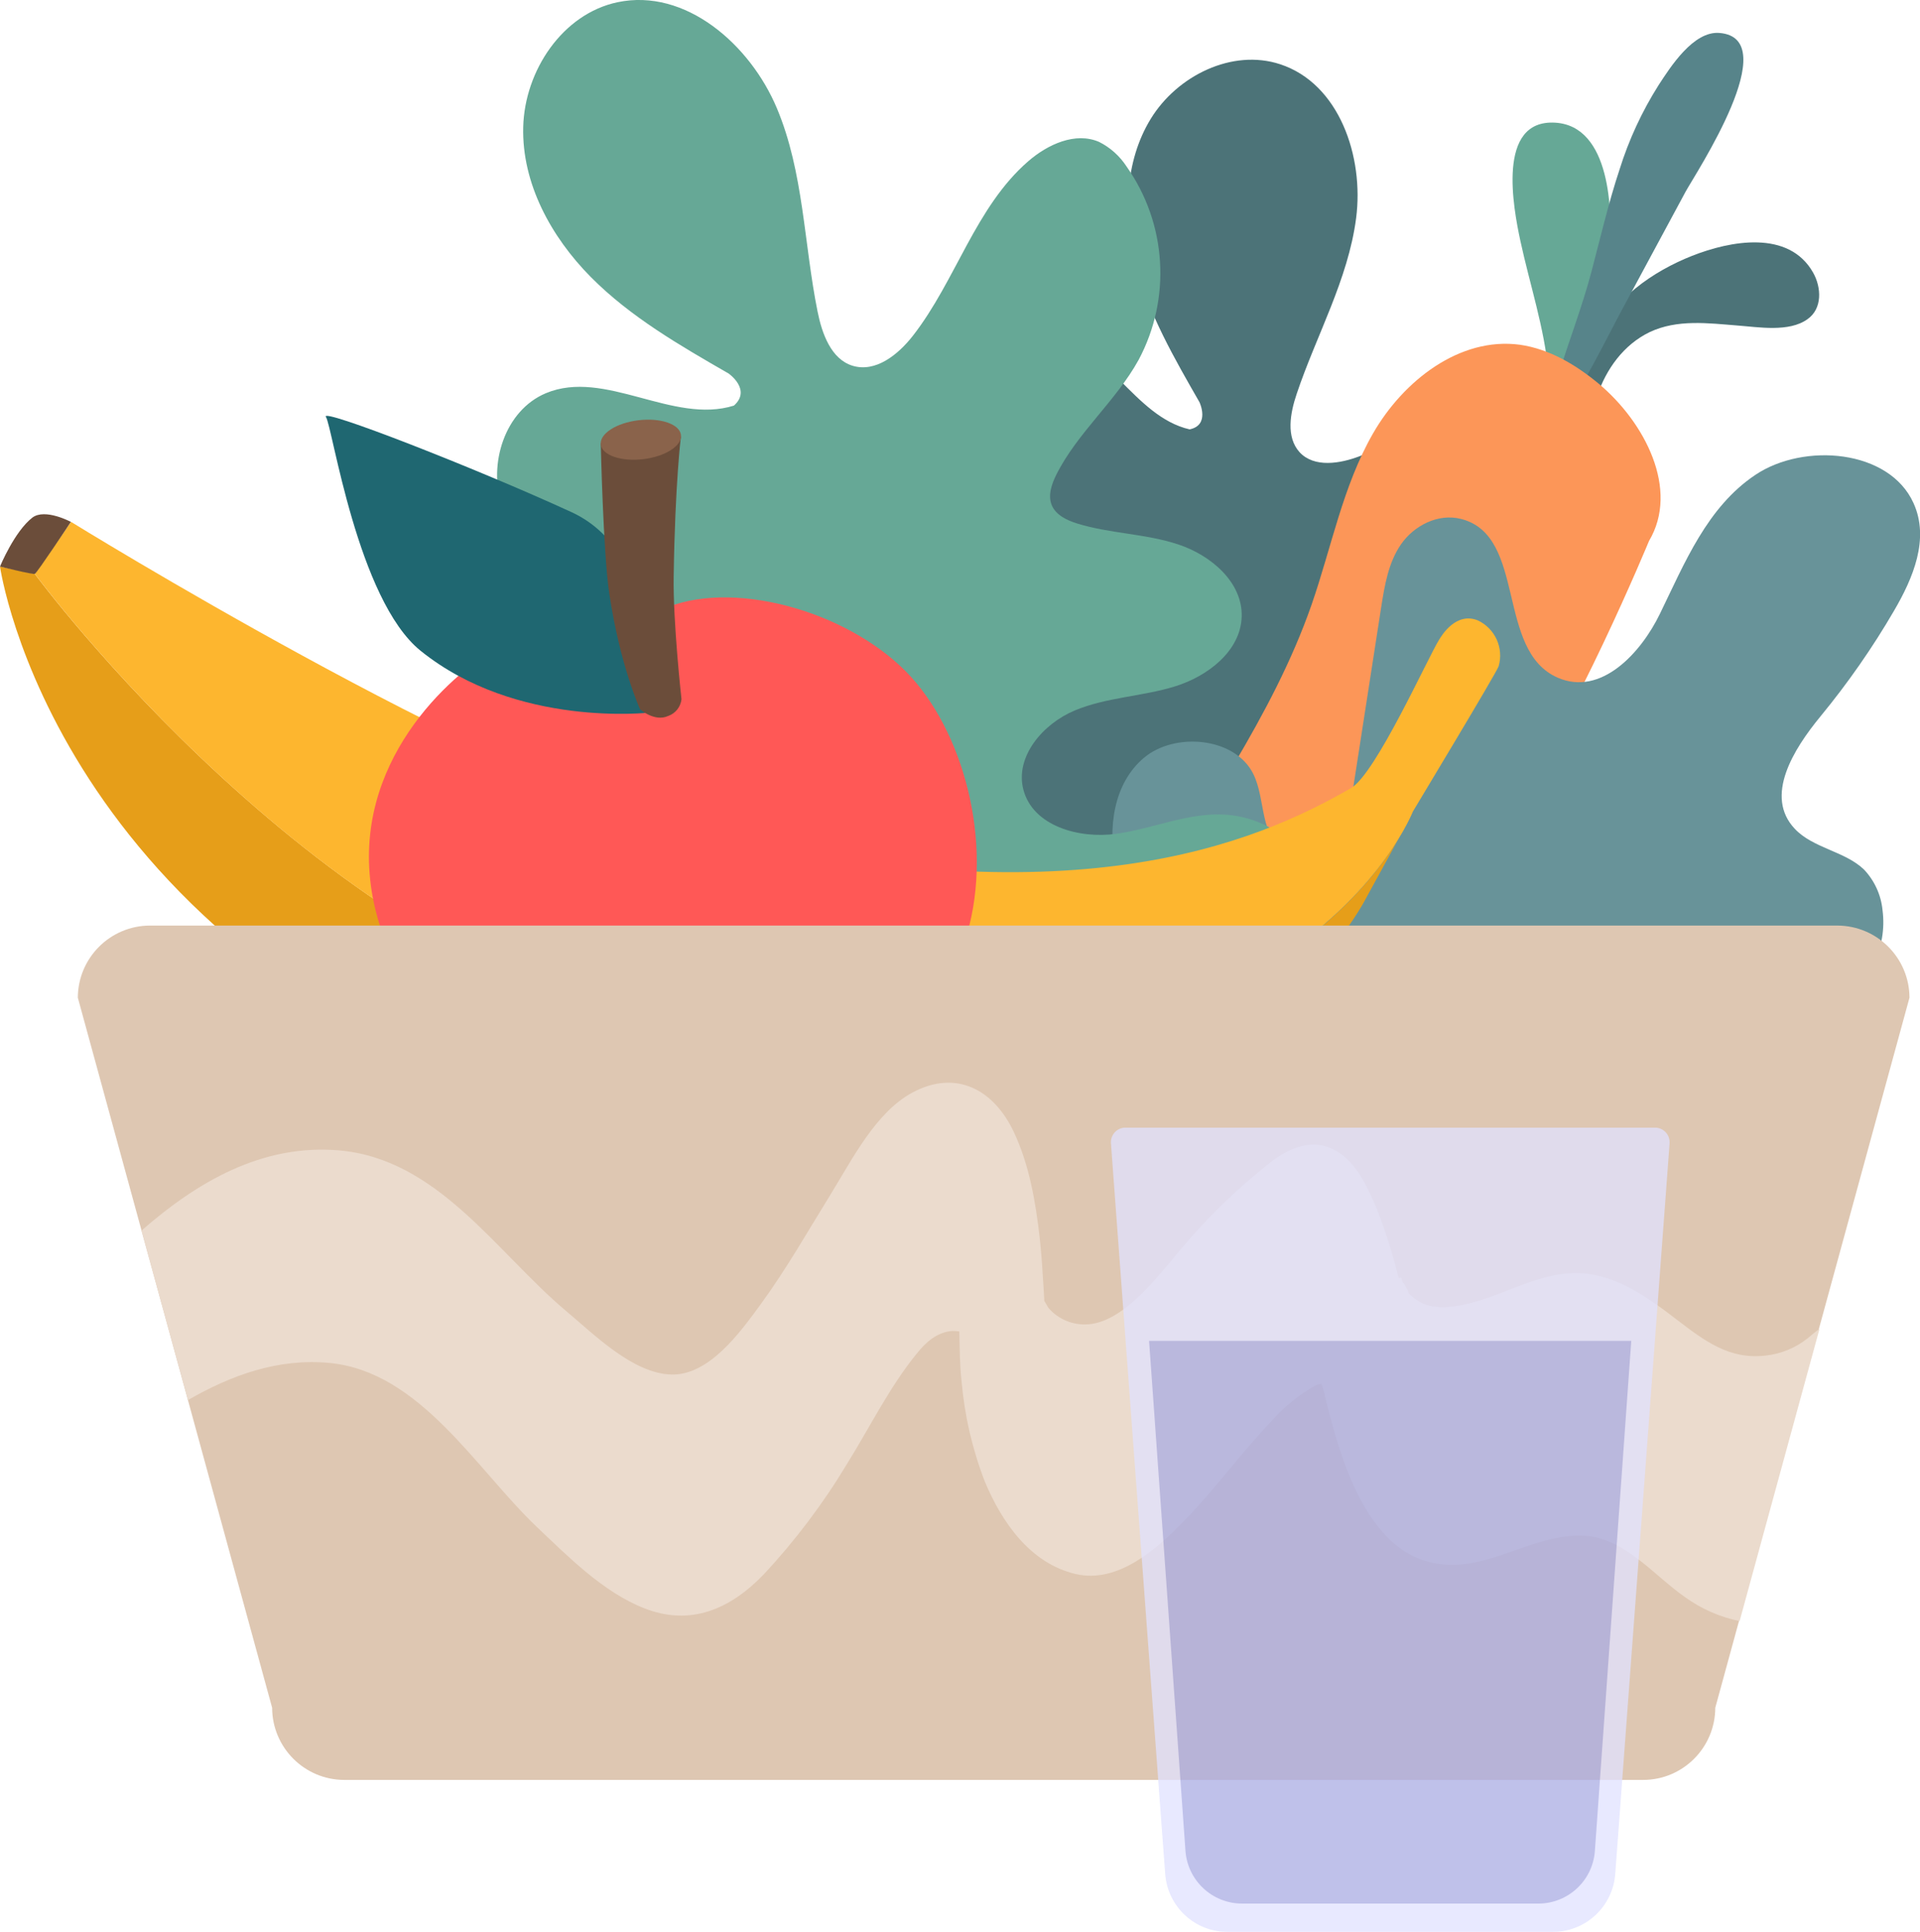 <?xml version="1.0" encoding="utf-8"?>
<!-- Generator: Adobe Illustrator 24.1.0, SVG Export Plug-In . SVG Version: 6.00 Build 0)  -->
<svg version="1.1" id="Layer_1" xmlns="http://www.w3.org/2000/svg" xmlns:xlink="http://www.w3.org/1999/xlink" x="0px" y="0px"
	 viewBox="0 0 1988.2 2000" style="enable-background:new 0 0 1988.2 2000;" xml:space="preserve">
<style type="text/css">
	.st0{fill:#4C7378;}
	.st1{fill:#66A896;}
	.st2{fill:#57848A;}
	.st3{fill:#FC9658;}
	.st4{fill:#689399;}
	.st5{fill:#E69E19;}
	.st6{fill:#FDB62F;}
	.st7{fill:#6B4D3A;}
	.st8{fill:#FF5856;}
	.st9{fill:#1F6771;}
	.st10{fill:#8A634B;}
	.st11{fill:#DEC7B2;}
	.st12{fill:#EBDBCD;}
	.st13{opacity:0.75;}
	.st14{fill:#E0E1FF;}
	.st15{fill:#AAACE3;}
</style>
<g id="Layer_2_1_">
	<g id="illustrations">
		<path class="st0" d="M1242.1,416.4c-25.9-45.2-52.6-91.3-65.8-141.7s-12-107.2,15.4-151.8s84.3-72.7,133.9-56.4
			c61.1,20,87,95.5,78.7,159.3c-8.3,63.8-41.2,121.2-61.6,182.1c-6.7,19.9-11.2,44.4,3,60.2c15.1,16.4,42.1,12,62.7,4
			c60.2-24.1,109.9-74.2,173.8-86.5c23.5-4.5,51.5-1.9,65.9,17.3c6.4,9.7,10,21,10.7,32.6c5.7,64.4-25.4,126.5-80.3,160.6
			c-37.6,22.6-83,30.1-119.6,54.2c-8.2,5.4-16.6,12.7-18.1,22.5c-1.5,9.8,5.2,19.1,12,26.4c21.7,23.5,50.1,39.9,71.3,63.6
			c21.3,23.8,34.2,60.2,17.5,87.5c-16.7,27.3-55,32.1-86.1,25c-31.1-7.1-60.2-23.1-91.6-27.3s-69.7,8.9-78.3,39.6
			c-9.4,33.7,21.8,65.6,54.2,78.8s69.2,16.4,97.9,36.1c44.9,31.1,56.1,92.6,25,137.5c-15.4,22.2-39.1,37.1-65.8,41.3
			c-28.7,4.5-57.6-3.8-85.3-12.6c-144.2-45.9-282.7-107.9-413-184.9c-18.1-10.7-36.1-22-49.5-38.4c-37.4-46.7-21.1-114.8-3.1-171.8
			c8.7-27.4,20.5-58.3,47.6-68.1c36.1-13.1,71,19.3,106.8,33.1c30.1,11.4,63.6,9.8,92.5-4.5c16.8-7.9,30.5-21.3,38.7-38
			c13.7-31.2-0.6-68.2-22.5-94.4c-21.9-26.2-50.9-45.6-73.5-71.2c-27.2-30.8-44.7-73-36.7-113.4c8-40.5,46.7-75.4,87.6-70.1
			c58.9,7.5,87.5,84.3,145.4,97.5C1253.3,440.1,1242.1,416.4,1242.1,416.4z"/>
		<path class="st1" d="M1666.7,258.9c3.2-39.6,1.2-128.5-56.3-131.9c-61.1-3.6-43.2,88.6-36.1,122c9.8,45.5,25.1,90.9,29.2,137
			c-7.5,15.4-13.3,31.5-17.3,48.2c-0.9,6.8,4,13.1,10.8,13.9c1.2,0.2,2.5,0.1,3.7-0.1c-0.6,3.1-1.3,6-2.1,9.5
			c-2.6,10,12.3,12,15.4,2.9c4.8-14.6,7.9-29.6,9.3-44.9c8.6-20.1,16.1-40.6,22.5-61.5C1656.5,323.3,1663.5,291.3,1666.7,258.9z"/>
		<path class="st0" d="M1877.5,282.2c-25.3-44.6-85.9-32.9-125.4-17.3s-83.9,45.1-97.7,86.9c-12.1,14.5-20.4,31.9-24.1,50.4
			c-2.7,13.4,19,21.5,23.5,7.8c9.4-27.9,27.4-53.1,54.5-66.2c28.7-13.5,60.6-9.2,91-6.8c21.5,1.6,53.2,7.2,72.3-6.5
			C1887.4,319.5,1886.1,297.4,1877.5,282.2z"/>
		<path class="st2" d="M1780.5,34.1c-27-2.2-50.8,35.3-63.1,54.2c-17.2,27.2-30.7,56.4-40.3,87.1c-11.7,35.2-19.9,71.2-29.4,106.9
			c-9.8,36.8-23.7,72.3-34.7,108.4c-4.6,9.5-8.9,19-12.6,28.7c-3.7,9.8,9.2,20.5,16.3,10.8c25.6-34.6,44-74.5,64.4-112.3
			c21.5-39.9,42.9-79.7,64.4-119.5C1756.5,178.4,1848.4,39.6,1780.5,34.1z"/>
		<path class="st3" d="M1707.6,560c31.7-53.2-4.3-122.7-51.9-162.6c-23.7-19.7-51.2-36.1-81.8-40.5c-62.3-8.4-120.8,37.3-152.1,91.8
			s-43,118-63.7,177.5c-40.6,116.3-115.4,216.8-176.2,323.9s-108.8,230-87.8,351.1c2.6,14.8,10.5,33.1,25.6,32.2
			c7.5-1.3,14.3-5.2,19.3-11c25.3-23.5,50.8-47.1,75.7-71.2c127.6-123.2,243-258.2,344.9-403.4C1630.5,747,1707.6,560,1707.6,560z"
			/>
		<path class="st4" d="M1119.1,1319.4c77.1-79.4,105.8-194,75.4-300.4c-11.6-40.5-31.1-79.3-39.3-120.4c-8.1-41.1-2.5-87.1,29.3-114
			c31.9-26.9,94.2-21.7,113.3,16.6c13.4,27,6,65.4,34,80c18.1,9.3,40.4,1,51.9-13.5s14.6-33.5,17.5-51.7l29-187
			c3.6-22.8,7.4-46.4,20.5-65.4s38.1-32.6,62.5-26.3c68,17.5,35.4,136.3,99.9,164.3c44.9,19.5,86.2-25.7,105.8-66.2
			c25.7-52.7,48.8-110.4,99-143.9c50.2-33.5,138.5-26.3,163.6,29.4c16.8,37-0.5,77.7-20.2,111.4c-22.4,38.5-47.9,75-76.2,109.4
			c-27.8,33.8-58.5,82.6-26.5,116.4c18.8,20,51.8,23.1,71.6,42.1c10.9,11.5,17.7,26.4,19.2,42.1c10.2,77.1-76,145.8-156.9,124.9
			c-48.2-12.5-95.2-50.5-142.2-38.2c-46.1,12-60.8,67.4-50.6,112.4s37.3,86.3,46.9,131.4c9.6,45.1-7.2,100.2-54.2,110.4
			c-62,13.4-129.1-59.7-186.3-34.8c-17.5,7.6-29,23.1-39.6,38.1c-30.3,42.8-59.5,86.4-87.5,130.7L1119.1,1319.4z"/>
		<path class="st1" d="M754.5,386.7c-50.5-29.1-101.8-58.6-142.8-100s-71.4-96.9-69.9-155.2S582.5,14.3,639.5,2.3
			c70.2-14.8,137.2,43.6,165,109.8c27.8,66.2,27.9,140.1,42.1,210.4c4.6,23,14,49.2,36.1,56.1c24.1,7.4,47.4-11.5,62.7-31.1
			c44.6-57.3,64.6-133.1,119.4-180.6c20.2-17.5,48.8-30.6,73.3-20c11.6,5.8,21.4,14.6,28.5,25.5c41.6,59,46.5,136.4,12.5,200.1
			c-23.6,42.8-63.4,75.3-85.3,119c-4.9,9.9-8.9,21.6-4.6,31.7c4.3,10.1,15.7,15.5,26.3,18.8c34,10.5,70.7,10.4,104.5,21.6
			c33.8,11.1,66.8,39.1,65.8,74.7s-35.1,61.8-69.1,72.3c-34,10.5-70.9,11.2-103.7,24.9c-32.9,13.7-62.1,47.6-53.3,81.9
			c9.8,37.8,57.7,51.2,96.3,45.8s75.9-22.8,114.8-19.7c60.7,5,105.8,58.3,100.8,118.9c-2.5,30-17.1,57.7-40.6,76.7
			c-25.2,20.3-57.7,28.5-89.4,35.5c-164.8,36.3-333.2,53.9-502,52.3c-23.4,0-47.4-1-69.2-9.4c-62.2-24.1-84.6-99-99-164.1
			c-7-31.3-12.8-67.8,7.8-92.4c27.5-32.8,79.3-21.1,121.6-27.7c35.4-5.8,66.9-26.1,86.7-56.1c11.9-17,17.6-37.6,16.1-58.3
			c-4.2-37.8-38.7-65.6-74.4-78.3c-35.7-12.7-74.5-15.7-110.5-27.7c-43.6-14.6-84.3-45.6-98.9-89.1c-14.6-43.5,3-98.9,45.4-116.7
			c61.1-25.6,131.6,32.6,194.8,12.8C778.5,403.4,754.5,386.7,754.5,386.7z"/>
		<path class="st5" d="M692.8,1065.1C334.9,1000,36.1,594.2,36.1,594.2L0,586.5c0,0,56.3,398.9,570.6,566
			c617.9,201.2,842.1-219.2,842.1-219.2l34.8-63.6l0,0C1397.2,951.3,1213.8,1159.7,692.8,1065.1z"/>
		<path class="st6" d="M1551.9,689.7c5.4-18.8-3.6-38.8-21.3-47.3c-22.8-9.5-37.8,15.7-40.2,19.6c-11.5,18.1-65.7,139.1-91.4,153.9
			c-98.2,56.5-290.9,140.2-687.7,41.1C501.2,804.6,73.6,540.3,73.6,540.3l-37.5,53.8c0,0,298.5,405.8,656.3,470.9
			c620.2,112.6,762.1-204.1,770.7-224.9C1463.5,839.3,1550,696,1551.9,689.7z"/>
		<path class="st7" d="M0,586.5c0,0,33.9,8.5,36.1,7.6s37.3-53.8,37.3-53.8s-26.7-14.3-39.8-4.5C15,550.1,0,586.5,0,586.5z"/>
		<path class="st8" d="M943.6,701c-59.2-65.3-178.3-101.2-251.9-72.6c-73.5,28.5-48.6,23.6-73.6,28.5s-69.6-8.6-115.3,21.4
			c-51.7,33.8-150.5,131.6-112.1,270.9c32.9,119.2,160.7,228.8,326.6,213.7S971.7,1057,998.5,976.3
			C1030.3,881.4,1000.7,764.1,943.6,701z"/>
		<path class="st9" d="M672.8,737.7c0,0,18.5-161.8-81-207.5s-261.1-108.7-254.3-98.6c6.8,10.2,32.5,189.2,98,242.1
			C534.8,753.8,672.8,737.7,672.8,737.7z"/>
		<path class="st7" d="M705.7,723.9c0,0-8.9-80.1-8.1-127.3c1.5-97,7.5-144.5,7.5-144.5l-83,6.8c0,0,2.5,113.2,8.8,155.3
			c11.1,74.8,31.9,120.1,31.9,120.1s14.9,13.3,28.9,7C699.4,738.7,704.8,731.9,705.7,723.9z"/>
		
			<ellipse transform="matrix(0.993 -0.118 0.118 0.993 -49.042 81.402)" class="st10" cx="663.6" cy="455.3" rx="41.8" ry="20.3"/>
		<path class="st11" d="M1701.6,1842.7H356.5c-41.2-0.1-74.6-33.5-74.7-74.7L80.6,1032.9c0.1-41.2,33.5-74.6,74.7-74.7h1747.3
			c41.2,0.1,74.6,33.5,74.7,74.7L1776.2,1768C1776.1,1809.2,1742.8,1842.6,1701.6,1842.7z"/>
		<path class="st12" d="M1871.6,1385.7c-12.5,9.9-27.6,16-43.4,17.7c-37.4,4.3-62.9-15.1-91.3-36.8c-29.7-22.8-62.2-46.8-101.2-48.5
			c-39.9-1.7-75.1,21.3-112.7,30.8c-15.2,3.9-34.1,7-49.1,0.8c-6.1-2.9-11.6-6.9-16.2-11.7c3.1,2.6-3.5-9.1-4.7-10.1
			c-1.2-1-0.8-2-1.2-3.1c-1.4-5.2-2.6,1.4-4-3.7c-5.9-24.1-13.5-47.7-22.5-70.7c-10-23.3-22.1-50.3-46.3-61.3
			c-22.8-10.3-45.9,0.4-64.4,15c-33.4,26.3-64,56-91.4,88.6c-22.7,26.6-58.5,75.6-96.3,78.3c-15.7,1.2-31.1-5.1-41.3-17.1
			c0,0-2.1-3.7-4.2-7.2l-0.5-9.3c-1.2-18.7-2.2-37.6-4.3-56.2c-4.2-37-10.8-75.3-26.7-109.1c-20.7-44.1-59.8-65.3-105.1-41
			c-37.6,20.2-62,68.5-83.6,103.6c-24.1,39-46.7,78.9-73.8,116c-20.9,28.5-52.8,73-91.8,72.3c-40.3-0.8-81-42.1-109.9-66.2
			c-72.3-61-132.5-157.3-235.2-165.9c-79.3-6.6-146.5,32.8-204,83.1l48.2,175.4c44.9-25.8,93.2-43.4,146.4-38.4
			c94,8.9,152.1,110.2,214.6,169.6c32.5,30.8,68.9,67.7,111.2,84.3c48.2,19,89.2,1,123.9-34.9c32.5-34.9,61.4-73.1,86-114
			c23.6-37.8,44.1-79.8,72.3-114.4c9.5-12,21-22.3,36.7-23.7c0.5,0,4,0,7.6,0.5c0.4,17.3,0.4,34.8,2.3,51.5
			c3.1,35.6,11.2,70.5,24.1,103.9c17.6,42.1,47,84.7,94,95.7c44.3,10.4,85.1-26.7,113.4-56c31.5-32.5,58-69.3,89.3-102.1
			c13.1-14.9,28.6-27.5,45.9-37.2c1.9-0.9,3.9-1.4,6-1.4c0.5,1.4,1,2.9,1.5,4.3c18.1,73.3,48.2,194.7,147.6,182
			c42.5-5.4,81.2-32.3,124.9-29c40.8,3.1,70.6,41.2,102.4,63.3c16.9,12.2,36.2,20.7,56.6,24.9l82.7-302.4
			C1881,1377.6,1874.4,1383.5,1871.6,1385.7z M1369.8,1436.4C1372.2,1444.3,1373.3,1450.5,1369.8,1436.4z"/>
		<g class="st13">
			<path class="st14" d="M1608.1,2000H1271c-33.8,0-61.8-26.1-64.4-59.8l-56.2-756.6c-0.6-8.3,5.6-15.5,13.9-16.2c0.4,0,0.8,0,1.2,0
				h548.3c8.3,0,15.1,6.7,15.1,15c0,0.4,0,0.8,0,1.2l-56.3,756.6C1670,1973.9,1641.9,2000,1608.1,2000z"/>
			<path class="st15" d="M1651.5,1916.5l37.7-528.3h-499.3l37.7,528.3c2.4,30.6,27.9,54.2,58.6,54.2H1593
				C1623.6,1970.7,1649.2,1947.1,1651.5,1916.5z"/>
		</g>
	</g>
</g>
</svg>
